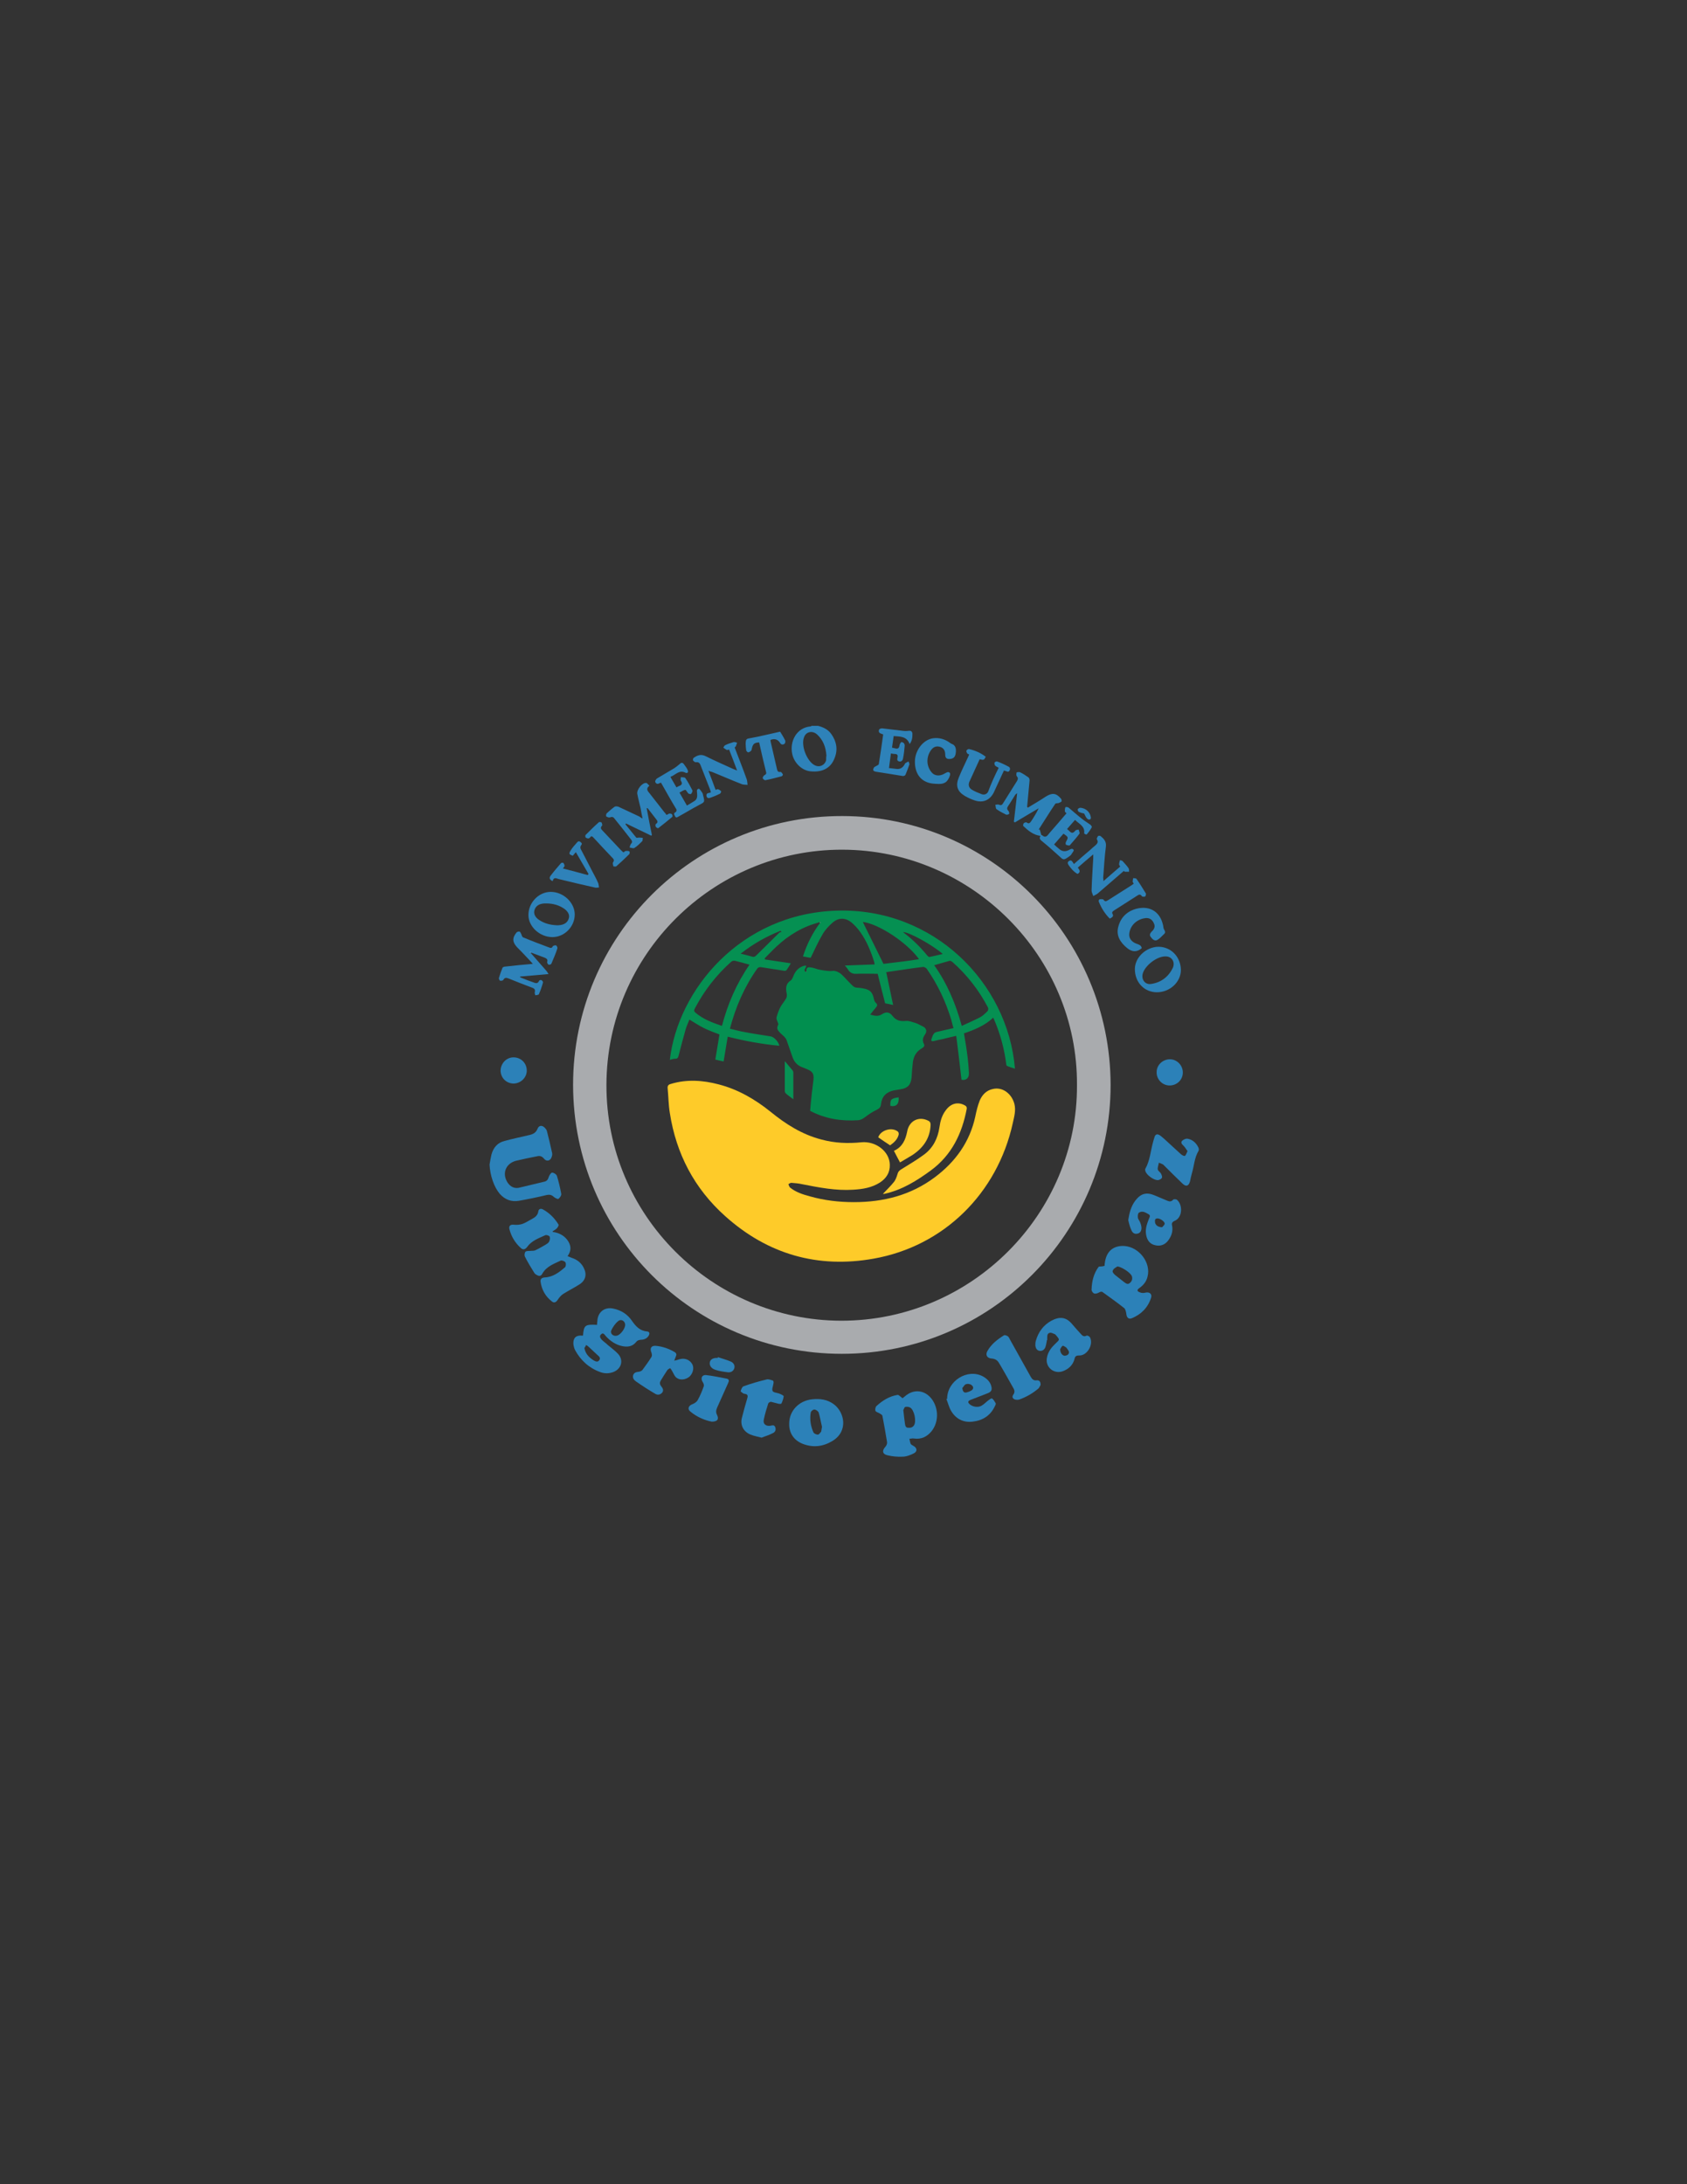 <?xml version="1.0" encoding="utf-8"?>
<!-- Generator: Adobe Illustrator 19.2.0, SVG Export Plug-In . SVG Version: 6.00 Build 0)  -->
<svg version="1.1" id="Layer_1" xmlns="http://www.w3.org/2000/svg" xmlns:xlink="http://www.w3.org/1999/xlink" x="0px" y="0px"
	 viewBox="0 0 612 792" style="enable-background:new 0 0 612 792;" xml:space="preserve">
<rect x="0" y="0" width="612" height="792" fill="#333333" stroke="none"/>
<style type="text/css">
	.st0{fill:#2E82B9;}
	.st1{fill:#A9ABAE;}
	.st2{fill:#2C81B8;}
	.st3{fill:#2D81B8;}
	.st4{fill:#2D82B8;}
	.st5{fill:#2F82B9;}
	.st6{fill:#F6F9FB;}
	.st7{fill:#FEFEFE;}
	.st8{fill:#FECB29;}
	.st9{fill:#018F4F;}
	.st10{fill:#059052;}
	.st11{fill:#FECC2B;}
	.st12{fill:#079254;}
	.st13{fill:#FECC2D;}
	.st14{fill:#FDFEFD;}
</style>
<g>
	<path class="st0" d="M296.8,263.2c1.9,0.5,3.6,1.3,4.8,3c1.9,2.7,2.4,5.6,1.2,8.6c-1.3,3.6-4.3,5.3-8.6,4.9c-3.2-0.2-6.1-3-6.8-6.3
		c-1-4.6,1.6-9.6,6.7-10c0.1,0,0.2-0.1,0.3-0.2C295.2,263.2,296,263.2,296.8,263.2z M299.8,274c-0.2-3.1-1.2-5.7-3.4-7.7
		c-1.7-1.5-4-1-4.7,1c-1.2,2.9,0.9,8.5,3.7,10.1c1.8,1,3.7,0.2,4.3-1.7C299.7,275,299.7,274.4,299.8,274z"/>
	<path class="st1" d="M402.9,393.4c0,53.6-43.4,97.5-97.5,97.5c-53.8,0-97.4-43.4-97.5-97.5c0-54.1,43.8-97.6,97.7-97.5
		C359.4,296,402.8,339.7,402.9,393.4z M390.7,393.5c0.3-46.8-38.2-85.3-85.1-85.4c-46.9-0.1-85.5,38-85.6,85.3
		c-0.1,47.3,38.4,85.4,85.2,85.5C352.5,478.9,390.9,440.2,390.7,393.5z"/>
	<path class="st2" d="M200.5,446.7c2.2,0.3,4,1.2,5.3,2.9c1.4,1.9,1.6,3.8,0.1,5.9c0.6,0.2,1,0.4,1.5,0.6c1.9,0.6,3.5,1.8,4.4,3.7
		c1.2,2.4,0.6,4.6-1.7,6c-1.9,1.2-3.9,2.2-5.8,3.4c-0.8,0.5-1.4,1.3-1.9,2c-0.6,1-1.4,1.4-2.2,0.7c-2.3-1.8-3.7-4.2-4.1-7.2
		c-0.1-1,0.5-1.4,1.5-1.5c3-0.1,5.3-1.9,7.4-3.7c0.3-0.3,0.4-1.4,0.1-1.8c-0.3-0.4-1.3-0.8-1.7-0.6c-2.5,1.2-5.2,2.1-6.7,4.8
		c-0.4,0.8-1.1,0.9-1.8,0.5c-0.4-0.2-0.9-0.5-1.1-0.9c-1.2-1.9-2.4-3.9-3.4-5.9c-0.2-0.4-0.1-1.3,0.2-1.7c0.3-0.3,1-0.3,1.6-0.3
		c0.6-0.1,1.4,0,1.9-0.2c1.3-0.6,2.5-1.3,3.7-2c0.5-0.3,1.2-0.7,1.4-1.2c0.3-0.5,0.4-1.4,0.2-1.8c-0.2-0.4-1.2-0.7-1.6-0.5
		c-2.4,1.1-5,2-6.6,4.3c-0.7,0.9-1.5,1.1-2.3,0.3c-2-1.8-3.4-4.1-4.1-6.8c-0.3-1.2,0.4-1.8,1.7-1.6c1,0.1,2.1,0,3-0.3
		c1.2-0.4,2.3-1.2,3.5-1.8c1.1-0.6,2.1-1.3,2.3-2.8c0.1-0.8,0.9-1.1,1.6-0.7c2.4,1.3,4.3,3.2,5.7,5.5c0.2,0.2-0.2,1-0.6,1.4
		c-0.4,0.4-0.9,0.7-1.4,1C200.5,446.3,200.5,446.5,200.5,446.7z"/>
	<path class="st2" d="M177.6,422.3c0.2-1.2,0.4-2.5,0.7-3.7c0.7-2.5,2.2-4.3,4.8-4.9c2.9-0.8,5.9-1.4,8.8-2.1
		c1.4-0.3,2.5-0.8,3.1-2.3c0.5-1.3,1.7-1.4,2.7-0.3c0.3,0.3,0.6,0.7,0.7,1.1c0.7,2.7,1.3,5.3,1.9,8c0.1,0.5,0,1-0.2,1.5
		c-0.4,1.3-1.8,1.7-2.7,0.6c-0.8-1-1.6-1.2-2.7-0.9c-2.5,0.5-5,1-7.5,1.6c-3.8,1-5.2,4.7-3,8c1,1.4,2.3,2.1,4,1.8
		c3.1-0.7,6.1-1.5,9.2-2.2c1-0.2,1.4-0.8,1.7-1.8c0.2-0.6,0.8-1.5,1.2-1.5c0.6,0,1.5,0.6,1.7,1.1c0.7,2.2,1.2,4.4,1.6,6.6
		c0.1,0.6-0.5,1.4-1,1.8c-0.3,0.2-1.2-0.3-1.7-0.7c-0.7-0.7-1.5-0.9-2.5-0.7c-3.3,0.8-6.7,1.5-10.1,2.1c-2.8,0.5-5.1-0.4-7-2.5
		C179.2,430.4,177.8,426.3,177.6,422.3z"/>
	<path class="st2" d="M400.7,459c0-0.4,0.1-1,0.2-1.7c0.7-3.8,3.2-5.7,7-5.5c5.4,0.4,9.7,6.1,8.4,11.1c-0.4,1.8-1.5,3.1-2.9,4.1
		c-1,0.7-1,1.2,0.1,1.6c0.6,0.3,1.5,0.3,2.1,0.1c1.4-0.3,2.4,0.5,2,1.8c-1.1,3.6-3.6,6.1-7,7.5c-1.2,0.5-1.9-0.3-2-1.6
		c-0.1-0.7-0.3-1.7-0.8-2.1c-2.5-2-5.1-3.8-7.7-5.7c-0.5-0.4-0.9-0.2-1.5,0.1c-0.5,0.3-1.3,0.5-1.7,0.3c-0.5-0.2-1-1-0.9-1.5
		c0.1-3,0.8-5.8,2.6-8.2C398.9,459.2,399.8,459.3,400.7,459z M405.4,459.2c-0.6,0.4-1.3,0.7-1.6,1.3c-0.5,0.7,0.2,1.3,0.7,1.8
		c1.1,0.9,2.2,1.7,3.3,2.6c0.7,0.5,1.3,1,2.1,0.3c0.8-0.7,1-1.5,0.7-2.5C410,461.4,407.1,459.5,405.4,459.2z"/>
	<path class="st2" d="M327.4,507c0.1-0.1,0.5-0.4,0.9-0.7c3.2-2.8,7.3-2.3,9.8,1.1c2.5,3.5,2.4,8.3-0.1,11.5
		c-1.7,2.1-3.8,3.1-6.5,2.7c-0.5-0.1-1,0.1-1.6,0.1c0.2,0.6,0.2,1.3,0.5,1.9c0.2,0.3,0.7,0.5,1,0.7c1.3,0.7,1.5,2,0.1,2.7
		c-1.2,0.6-2.7,1.2-4.1,1.2c-1.8,0.1-3.7-0.1-5.4-0.5c-1.9-0.4-2.1-1.7-0.8-3.1c0.4-0.4,0.7-1.2,0.6-1.7c-0.5-3.2-1.1-6.4-1.7-9.6
		c-0.1-0.3-0.7-0.6-1-0.8c-0.5-0.3-1.3-0.5-1.5-0.9c-0.2-0.5,0-1.5,0.4-1.8c2.2-2,4.6-3.5,7.6-4C326,505.7,326.6,506.4,327.4,507z
		 M327.7,511.3c0.2,1.9,0.4,3.5,0.6,5c0.1,0.7,0.3,1.4,1.1,1.4c0.9,0.1,1.7-0.1,2.2-0.9c0.9-1.5,0.1-5.5-1.4-6.4
		c-0.5-0.3-1.3-0.4-1.9-0.2C328.1,510.3,327.9,511,327.7,511.3z"/>
	<path class="st2" d="M211.5,484.3c0.3-3.9,0.8-4.1,5.1-3.9c0-0.4,0-0.8,0.1-1.3c0.1-3.3,2.6-5.3,5.8-4.6c2.9,0.6,5.2,2.1,6.8,4.5
		c1.4,2,2.9,3.6,5.5,3.8c0.9,0.1,0.9,0.8,0.6,1.4c-0.6,1.1-1.7,1.6-2.9,1.6c-0.8,0.1-1.3,0.2-1.8,0.9c-1.3,1.6-3.1,1.8-5,1.4
		c-2.4-0.5-4.4-1.9-6-3.7c-0.4-0.5-0.9-1.3-1.6-0.6c-0.8,0.7-0.3,1.4,0.2,2c0.7,0.7,1.5,1.2,2.2,1.9c1.3,1.1,2.7,2.1,3.8,3.3
		c2,2.3,1.1,5.4-1.8,6.5c-1.6,0.6-3.2,0.6-4.8,0c-4.1-1.5-7.1-4.3-9.1-8c-0.3-0.6-0.5-1.4-0.6-2.2c-0.1-2.2,1-3.2,3.2-3
		C211.2,484.3,211.4,484.3,211.5,484.3z M226.8,480.4c0-1.4-1.5-2.3-2.6-1.3c-1,0.8-1.8,2-2.4,3.2c-0.6,1.3,0.7,2.4,2.1,2
		C225.2,483.9,226.8,481.7,226.8,480.4z M212,488.8c0.4,2.2,1.8,3.5,3.4,4.5c0.7,0.4,1.5,0.7,2-0.1c0.6-0.8-0.1-1.4-0.7-1.9
		c-1-0.9-2-1.9-3.1-2.9c-0.3-0.3-0.6-0.5-1-0.7C212.5,488.1,212.2,488.5,212,488.8z"/>
	<path class="st2" d="M286.3,516.2c0-4.6,3.5-8.3,8.3-8.8c2.8-0.3,5.5,0,7.9,1.8c3.8,2.8,5.4,9.7-0.5,13.3c-3.5,2.1-7.1,2.5-10.9,1
		C287.9,522.2,286.2,519.5,286.3,516.2z M298.2,517.4c-0.4-1.7-0.7-3.5-1.2-5.2c-0.2-0.5-1-1.1-1.6-1.1c-0.5,0-1.3,0.7-1.3,1.2
		c-0.4,2.4,0,4.9,1,7.1c0.2,0.4,1,0.8,1.6,0.8c0.4,0,0.9-0.7,1.2-1.1"/>
	<path class="st3" d="M409.3,442.4c0.4-2.6,1-5,2.6-7.1c2-2.6,4.1-3.1,7.1-1.8c1.5,0.6,3,1.3,4.5,1.9c0.7,0.3,1.4,0.4,2.1-0.4
		c0.2-0.2,1-0.2,1.3,0c2.2,1.7,2.2,6.5-0.8,7.7c-0.9,0.4-1.1,0.9-0.9,1.7c0.4,2-0.2,3.8-1.4,5.4c-1.2,1.6-2.9,2.2-4.8,1.7
		c-1.9-0.4-2.9-1.9-3.2-3.7c-0.4-2,0.2-3.8,0.9-5.6c0.2-0.6,0.9-1.4,0-1.9c-1.1-0.6-2.2-1.4-3.5-0.6c-0.4,0.2-0.5,1.2-0.4,1.8
		c0,0.5,0.5,1,0.7,1.5c0.3,0.7,0.6,1.5,0.6,2.3c0,0.9-0.4,1.8-1.4,2c-1,0.3-1.8-0.2-2.2-1.1C409.9,445,409.6,443.7,409.3,442.4z
		 M421.6,445c0.2-0.3,0.8-0.7,0.9-1.2c0.2-0.7-1.5-2-2.6-2c-0.8,0-1,0.6-0.9,1.2C419,444.1,420,445,421.6,445z"/>
	<path class="st2" d="M379.8,486c-0.2,0.9-0.3,1.8-0.6,2.6c-0.4,0.9-1.2,1.4-2.2,1.2c-0.9-0.2-1.3-1-1.4-1.9c0-0.6,0-1.2,0.2-1.8
		c0.9-3.1,2.7-5.6,5.6-7.2c3-1.6,5.4-1.4,7.6,1.3c1,1.2,2.1,2.4,3.2,3.6c0.5,0.6,1.1,1,2,0.5c0.2-0.1,1,0.2,1.2,0.6
		c1.4,2.6-1,6.7-3.9,6.6c-1.1,0-1.5,0.3-1.7,1.3c-0.6,2.2-2.1,3.6-4.2,4.4c-3.3,1.2-6.5-1.5-5.8-4.9c0.4-2.3,1.8-3.9,3.4-5.4
		c1.2-1.1,1.2-1.2,0.1-2.5c-0.2-0.2-0.4-0.5-0.6-0.6c-0.6-0.2-1.3-0.7-1.9-0.5c-0.9,0.2-0.9,1.1-0.9,1.9c0,0.2,0,0.5,0,0.7
		C379.7,485.9,379.7,486,379.8,486z M384.6,489.2c0,1.3,0.7,2.3,1.6,2.4c0.4,0,1.1-0.2,1.3-0.5c0.7-0.8,0-1.5-0.4-2.1
		c-0.1-0.1-0.2-0.3-0.3-0.4c-0.4-0.2-1-0.7-1.3-0.6C385,488.3,384.8,489,384.6,489.2z"/>
	<path class="st3" d="M430.8,417.4c-0.5-0.7-0.9-1.4-1.4-1.9c-0.5-0.5-1.2-1.1-0.6-1.8c0.5-0.5,1.4-0.9,2-0.8
		c1.8,0.3,3.1,1.5,3.9,3.1c0.2,0.4,0.3,1,0.1,1.3c-1.5,2.5-1.6,5.4-2.4,8.1c-0.3,1-0.5,2-0.7,3c-0.5,1.7-1.4,2-2.7,0.8
		c-2.2-2.1-4.4-4.3-6.6-6.5c-0.1-0.1-0.3-0.3-0.4-0.4c-0.5-0.3-1.1-0.5-1.6-0.7c-0.1,0.8-0.5,1.7-0.4,2.4c0.1,0.6,0.9,1,1.2,1.6
		c0.2,0.4,0.5,1.1,0.3,1.5c-0.2,0.4-0.8,0.7-1.3,0.8c-1.5,0.2-4.3-1.8-4.7-3.3c-0.1-0.3-0.1-0.6,0-0.8c1.7-3,1.9-6.5,2.8-9.7
		c0.2-0.6,0.3-1.2,0.5-1.7c0.3-1.1,1-1.4,2-0.7c0.6,0.4,1.1,0.9,1.7,1.4c2,1.8,4,3.7,6,5.5c0.4,0.3,1.1,0.7,1.4,0.5
		C430.3,418.7,430.5,418,430.8,417.4z"/>
	<path class="st3" d="M343.6,507.2c0-6.5,7.4-11.1,13-8.1c1.4,0.8,2.6,1.9,3,3.5c0.4,1.4,0,2.1-1.3,2.6c-2.1,0.8-4.2,1.6-6.2,2.4
		c-1,0.4-1.1,0.9-0.3,1.6c1,0.9,3,1.3,4.3,0.5c0.9-0.5,1.6-1.3,2.4-1.9c0.4-0.3,1.2-0.9,1.4-0.7c0.6,0.4,0.9,1.1,1.3,1.7
		c0.1,0.2,0,0.6-0.2,0.9c-1.6,3.6-4.5,5.4-8.2,5.8c-3.3,0.4-6-1-7.7-3.8c-0.8-1.3-1.2-3-1.8-4.5
		C343.4,507.3,343.5,507.3,343.6,507.2z M349.1,503.3c0.2,1.5,0.7,1.9,1.9,1.5c0.3-0.1,0.7-0.2,1-0.4c1.2-0.5,1.4-1.5,0.4-2.2
		c-0.5-0.4-1.4-0.5-1.9-0.3C349.9,502,349.6,502.8,349.1,503.3z"/>
	<path class="st2" d="M276.3,521.3c-1.5-0.4-2.8-0.6-4-1.1c-2.7-1.1-3.9-3.6-3.1-6.3c0.6-2.3,1.2-4.6,1.9-6.9c0.3-1,0.1-1.4-0.9-1.6
		c-0.2,0-0.3,0-0.5-0.1c-0.4-0.3-1.1-0.7-1-0.9c0.2-0.6,0.5-1.5,1-1.7c2.7-1,5.5-1.8,8.4-2.5c0.7-0.2,1.6,0.2,2.3,0.4
		c0.2,0.1,0.3,0.7,0.2,1c-0.1,1-0.7,2.1-0.3,2.8c0.3,0.6,1.7,0.6,2.6,1c0.5,0.2,1.5,0.7,1.4,0.9c-0.1,0.9-0.4,1.7-0.8,2.6
		c-0.1,0.2-0.7,0.2-1.1,0.1c-0.9-0.2-1.8-0.5-2.7-0.7c-0.3,0-0.9,0.3-1,0.6c-0.6,1.9-1.2,3.8-1.6,5.8c-0.4,1.6,0.7,2.5,2.3,2.3
		c0.6-0.1,1.4-0.5,1.8,0.4c0.4,0.9,0.1,1.8-0.7,2.2C279,520.4,277.5,520.8,276.3,521.3z"/>
	<path class="st2" d="M244.6,493.4c0.8-0.2,1.3-0.3,1.8-0.5c1.9-0.6,3.8,0.1,4.7,1.7c0.8,1.4,0.3,3.4-1,4.6
		c-1.5,1.2-3.6,1.4-4.9,0.2c-0.6-0.6-0.9-1.5-1.4-2.3c-0.2-0.4-0.4-0.7-0.7-1c-0.3,0.2-0.8,0.4-1,0.7c-0.8,1.2-1.6,2.5-2.4,3.8
		c-0.4,0.7-0.4,1.3,0.1,2c0.6,0.7,1.1,1.5,0.4,2.4c-0.7,0.8-1.7,0.9-2.5,0.4c-2.4-1.4-4.7-2.9-7-4.5c-0.7-0.5-1.3-1.2-1-2.3
		c0.4-1,1.2-1.1,2.1-1.2c0.5-0.1,1-0.3,1.3-0.7c1.1-1.5,2.2-3,3.2-4.6c0.3-0.4,0.2-1.2,0-1.7c-0.6-1.4-0.1-2.5,1.5-2.4
		c2.5,0.2,4.8,1,7,2.3c0.6,0.4,0.7,0.9,0.4,1.5C245.1,492.1,244.9,492.5,244.6,493.4z"/>
	<path class="st4" d="M377.5,303.1c-2.6-0.3-4.5-1.9-6.3-3.6c-0.1-0.1,0-0.8,0.2-1c0.2-0.2,0.8-0.4,1-0.3c0.7,0.6,1.2,0.3,1.6-0.3
		c1-1.5,2-3.1,2.8-4.8c-2.9,1.7-5.8,3.4-8.6,5.1c-0.1-0.1-0.2-0.1-0.4-0.2c0.4-3.4,0.8-6.7,1.2-10.4c-0.3,0.3-0.6,0.4-0.7,0.6
		c-0.9,1.4-1.7,2.8-2.6,4.1c-0.4,0.6-0.5,1.1,0.1,1.7c0.2,0.2,0.4,0.8,0.3,1.1c-0.1,0.2-0.8,0.4-1.1,0.3c-1.2-0.6-2.4-1.2-3.5-2
		c-0.3-0.2-0.3-1-0.4-1.6c0.5,0,1-0.2,1.3,0c0.7,0.3,1.1,0.1,1.4-0.4c1.7-2.8,3.5-5.5,5.2-8.3c0.3-0.6,0.4-1-0.1-1.6
		c-0.3-0.3-0.2-1-0.1-1.4c0-0.1,0.9-0.2,1.2-0.1c1.1,0.5,2.1,1.2,3.1,1.9c0.3,0.2,0.4,0.7,0.4,1.1c-0.3,3.2-0.6,6.4-0.9,9.7
		c0,0.1,0,0.2,0,0.3c0.1,0,0.1-0.1,0.2-0.1c2.2-1.3,4.4-2.6,6.5-4c2.4-1.5,3.8-1.4,5.6,0.7c0.2,0.2,0.3,0.8,0.2,1
		c-0.2,0.3-0.7,0.4-1.1,0.6c-0.4,0.1-1,0-1.2,0.3c-2.1,3.1-4,6.2-6,9.3c0.1,0,0.3,0,0.4,0c0.2,0.7,0.4,1.4,0.6,2.1l0,0
		C377.6,302.9,377.6,303,377.5,303.1L377.5,303.1z"/>
	<path class="st0" d="M192.4,345.4c1.9,2.2,3.8,4.3,5.7,6.5c0.3,0.3,0.5,0.7,0.9,1.3c-3.6,0.3-7,0.6-10.3,0.9c0,0.1,0,0.2-0.1,0.2
		c0.3,0.2,0.6,0.3,0.9,0.4c1.2,0.5,2.5,1,3.7,1.4c0.9,0.3,1.8,0.9,2.4-0.5c0.1-0.2,0.6-0.3,0.8-0.2c0.3,0.1,0.6,0.6,0.6,0.8
		c-0.4,1.5-0.9,2.9-1.5,4.3c-0.1,0.3-0.9,0.3-1.3,0.4c-0.1-0.4-0.3-0.8-0.2-1.1c0.2-0.8,0-1.3-0.8-1.6c-2.9-1.1-5.8-2.2-8.7-3.4
		c-0.8-0.3-1.4-0.4-1.9,0.5c-0.1,0.3-0.9,0.4-1.2,0.3c-0.2-0.1-0.5-0.7-0.4-1c0.4-1.3,0.8-2.5,1.3-3.7c0.1-0.2,0.6-0.4,0.9-0.4
		c3.3-0.4,6.6-0.7,10.1-1c-0.9-1-1.7-1.9-2.5-2.7c-1-1.1-2-2.1-3.1-3.2c-1.8-1.9-2-3.4-0.3-5.5c0.2-0.2,0.8-0.4,1.1-0.3
		c0.3,0.1,0.4,0.6,0.6,0.9c0.2,0.4,0.3,1.1,0.7,1.2c3.1,1.3,6.3,2.5,9.5,3.7c0.5,0.2,0.9,0.2,1.2-0.4c0.1-0.3,0.9-0.5,1.2-0.4
		c0.3,0.1,0.6,0.8,0.5,1.1c-0.6,1.9-1.4,3.7-2.2,5.6c-0.1,0.2-0.8,0.4-1,0.3c-0.3-0.2-0.6-0.8-0.5-1c0.3-0.9-0.2-1.2-0.8-1.5
		c-1.6-0.6-3.2-1.2-4.8-1.8c-0.1,0-0.2,0-0.3,0C192.3,345.2,192.4,345.3,192.4,345.4z"/>
	<path class="st0" d="M233.1,296.8c-0.3-1.4-0.5-2.5-0.7-3.7c-0.4-1.8-0.9-3.5-1.2-5.2c-0.3-1.5,1.7-4.1,3.2-4c0.4,0,0.7,0.6,1.2,1
		c-1.3,1-0.8,1.8,0,2.7c1.8,2.3,3.6,4.6,5.4,6.9c0.3,0.3,0.6,0.7,0.8,1c0.5-0.2,0.8-0.5,1.1-0.5c0.3,0,0.8,0.1,0.9,0.3
		c0.2,0.2,0.2,0.8,0.1,0.9c-1.7,1.4-3.4,2.8-5.1,4.1c-0.1,0.1-0.7-0.2-0.9-0.5c-0.2-0.3-0.1-0.9,0-1c1-0.6,0.6-1.2,0.1-1.8
		c-1-1.3-2.1-2.7-3.1-4c-0.1,0-0.2,0.1-0.3,0.1c0.6,3.2,1.2,6.4,1.9,9.7c-0.1,0.1-0.2,0.2-0.3,0.2c-3-1.5-6.1-2.9-9.1-4.4
		c-0.1,0.1-0.2,0.2-0.2,0.3c1.3,1.6,2.6,3.2,3.9,4.8c0.1,0.2,0.7,0,1.1,0c0.4,0,0.8,0.1,1.3,0.1c-0.1,0.4,0,1-0.2,1.2
		c-0.9,0.9-1.8,1.8-2.9,2.5c-0.4,0.2-1.1-0.1-1.7-0.2c0.1-0.4,0.2-0.9,0.5-1.3c0.5-0.5,0.5-0.9,0.1-1.5c-2-2.6-4.1-5.2-6.1-7.7
		c-0.4-0.6-0.9-0.7-1.7-0.4c-0.3,0.1-0.9-0.1-1.3-0.4c-0.1-0.1,0-0.9,0.2-1.1c0.9-0.8,1.9-1.7,2.9-2.4c0.3-0.2,0.9-0.1,1.3,0
		c2.6,1.2,5.1,2.4,7.7,3.6C232.2,296.3,232.5,296.5,233.1,296.8z M234.6,292.7L234.6,292.7L234.6,292.7L234.6,292.7z"/>
	<path class="st2" d="M377.5,502.2c-0.2,0.3-0.4,0.8-0.7,1.2c-2.1,1.8-4.5,3.2-7.1,4.1c-0.4,0.1-1,0.1-1.4,0
		c-0.9-0.3-1.3-0.9-0.7-1.8c0.6-0.8,0.5-1.6,0-2.4c-1.7-3-3.4-6.1-5.2-9.1c-0.6-1-1.4-1.5-2.7-1.6c-1.6-0.1-2.3-1.3-1.5-2.7
		c1.4-2.5,3.6-4.2,6-5.7c0.3-0.2,1.1,0.1,1.5,0.4c0.4,0.4,0.6,1,0.9,1.5c2.4,4.4,4.9,8.7,7.3,13.1c0.5,0.9,1.1,1.5,2.3,1.3
		C377.2,500.5,377.5,501.1,377.5,502.2z"/>
	<path class="st0" d="M400.3,319.5c2.1-1.8,4.1-3.6,6.1-5.3c-0.2-0.3-0.5-0.6-0.4-0.9c0-0.5,0.2-0.9,0.3-1.4c0.3,0.1,0.8,0.1,1,0.4
		c0.7,0.8,1.5,1.6,2.1,2.5c0.2,0.3,0.2,0.9,0.2,1.3c-0.5,0-1,0-1.5,0c-0.1,0-0.3-0.2-0.4-0.3c-3.2,2.8-6.4,5.5-9.5,8.2
		c-0.5,0.4-1.1,0.6-1.6,0.9c-0.2-0.7-0.6-1.3-0.6-2c0.1-3.9,0.4-7.8,0.6-11.7c0-0.4,0-0.7,0-1.4c-2,1.7-3.8,3.2-5.6,4.8
		c0.6,0.8,1.2,1.6-0.1,2.3c-1.4-0.8-2.4-2-3.3-3.3c-0.3-0.5-0.4-1,0.2-1.4c0.7-0.4,1-0.1,1.4,0.5c0.1,0.2,0.2,0.3,0.4,0.6
		c2-1.8,4-3.5,6-5.2c0.5-0.5,1.1-1,1.6-1.4c0.8-0.7,1.4-1.3,0.7-2.4c-0.1-0.2,0.2-0.8,0.4-1.1c0.2-0.2,0.8-0.2,1,0
		c1.1,0.9,2.1,1.9,1.9,3.7c-0.5,3.8-0.7,7.6-1,11.5C400.3,318.6,400.3,319,400.3,319.5z"/>
	<path class="st0" d="M257,279.5c0.9,2.4,1.8,4.6,2.6,6.9c0.4-0.1,0.7-0.3,0.9-0.2c0.4,0.1,0.8,0.4,1.1,0.7c0.1,0.1-0.2,0.8-0.4,0.9
		c-1.2,0.6-2.4,1.1-3.6,1.5c-0.6,0.2-1.1,0.1-1.3-0.6c-0.1-0.8,0.2-1.1,1-1.2c0.1,0,0.3-0.1,0.6-0.2c-0.1-0.4-0.2-0.7-0.3-1
		c-1.1-2.9-2.3-5.8-3.4-8.7c-0.3-0.8-0.7-1.4-1.8-1.2c-0.3,0-0.8-0.4-1-0.7c-0.1-0.3,0.1-0.9,0.4-1c1.3-0.9,2.6-1.3,4.2-0.5
		c3.2,1.6,6.6,3.1,9.9,4.6c0.4,0.2,0.8,0.3,1.5,0.6c-1-2.7-1.9-5.1-2.9-7.6c-0.3,0.1-0.7,0.2-0.9,0.1c-0.4-0.2-0.8-0.5-1.2-0.8
		c0.2-0.3,0.4-0.8,0.7-0.9c1-0.5,2-0.8,3-1.1c0.4-0.1,0.8,0.1,1.3,0.2c-0.2,0.5-0.3,1-0.5,1.4c-0.1,0.1-0.2,0.2-0.4,0.3
		c1.5,3.9,3,7.7,4.4,11.6c0.2,0.6,0.2,1.3,0.3,2c-0.7-0.1-1.5,0-2.2-0.3c-3.6-1.4-7.2-3-10.7-4.4C257.8,279.8,257.5,279.7,257,279.5
		z"/>
	<path class="st2" d="M258.2,515.5c-2.6-0.5-5.4-1.7-7.8-3.7c-1.1-0.9-0.6-2.1,0.7-2.6c0.8-0.3,1.6-0.8,2-1.5c0.9-1.6,1.6-3.3,2.2-5
		c0.2-0.4-0.1-1.2-0.4-1.6c-0.8-1.3-0.3-2.6,1.2-2.5c2.5,0.3,5,0.8,7.5,1.3c1,0.2,0.9,0.9,0.5,1.7c-1.3,2.9-2.6,5.8-3.9,8.7
		c-0.4,0.9-0.6,1.8-0.1,2.7C260.9,514.6,260.3,515.5,258.2,515.5z"/>
	<path class="st0" d="M200.4,339.8c-4.6,0-8.7-3.8-8.7-8c0-4.5,3.7-8.4,8.1-8.4c4.6,0,8.7,3.9,8.7,8.2
		C208.5,336,204.8,339.8,200.4,339.8z M201.9,335.5c0.2,0,0.5,0,0.7,0c2.1-0.1,3.4-1,3.8-2.7c0.3-1.2-0.5-2.6-2.2-3.6
		c-2.1-1.3-4.4-1.7-6.8-1.6c-1.9,0.1-3.1,1-3.5,2.4c-0.4,1.3,0.2,2.6,1.7,3.6C197.6,334.9,199.7,335.4,201.9,335.5z"/>
	<path class="st4" d="M419.7,359.8c-4.6,0-8-3.6-8-8.4c0-4.2,4-8,8.5-8.1c4.6,0,8.1,3.6,8.2,8.4
		C428.4,356.1,424.4,359.8,419.7,359.8z M422.7,346.8c-3,0-7.2,3.2-8.1,6.1c-0.7,2.2,0.8,4.2,2.9,3.9c3.7-0.5,6.4-2.6,8-5.9
		C426.4,348.7,425,346.7,422.7,346.8z"/>
	<path class="st0" d="M362.3,278.4c-0.5-0.3-1-0.5-1.3-0.8c-0.2-0.3-0.3-0.8-0.2-1.1c0.1-0.2,0.7-0.5,0.9-0.4c1.4,0.5,2.7,1.1,4,1.8
		c0.5,0.2,0.9,0.6,0.6,1.4c-0.4,0.8-0.9,0.5-1.4,0.3c-0.2-0.1-0.4-0.1-0.7-0.2c-0.6,1.4-1.3,2.7-1.9,4.1c-0.6,1.3-1.2,2.6-1.8,3.9
		c-1.4,2.7-3.8,3.8-6.7,2.9c-1.3-0.4-2.6-1-3.8-1.7c-2.7-1.6-3.4-3.7-2.2-6.6c1-2.5,2.2-4.9,3.3-7.3c0.2-0.4,0.3-0.7,0.5-1.1
		c-0.3-0.2-0.6-0.2-0.7-0.4c-0.2-0.3-0.4-0.7-0.3-1c0.1-0.3,0.6-0.6,0.9-0.6c2.2,0.5,4.3,1.4,6.1,2.8c-0.6,1.2-0.7,1.3-2.2,0.9
		c-1.2,2.7-2.5,5.4-3.7,8.1c-0.5,1.1-0.3,2.2,0.8,2.9c1.1,0.7,2.4,1.2,3.7,1.7c1,0.3,1.9-0.1,2.3-1
		C359.6,284,360.9,281.2,362.3,278.4z"/>
	<path class="st0" d="M330,269.8c-1.1-2.9-3.5-2.7-5.8-2.9c-0.2,1.4-0.4,2.7-0.6,4.2c0.5,0.1,0.9,0.2,1.3,0.3
		c0.9,0.2,1.3-0.2,1.4-1.1c0.1-0.5,0.5-1.2,0.7-1.2c0.8,0,1.2,0.6,1.2,1.3c-0.1,1.5-0.3,3.1-0.6,4.6c-0.1,0.7-0.6,1.3-1.4,1.1
		c-0.9-0.2-0.7-0.9-0.6-1.4c0.2-0.9-0.1-1.3-1-1.3c-0.4,0-0.9-0.1-1.4-0.2c-0.2,1.8-0.5,3.5-0.7,5.3c0.9,0.1,1.7,0.2,2.6,0.3
		c1.3,0.2,2.3-0.3,3-1.5c0.1-0.2,0.2-0.5,0.4-0.6c0.3-0.2,0.7-0.4,1.1-0.6c0.1,0.4,0.4,0.8,0.3,1.1c-0.4,1.2-0.9,2.5-1.4,3.7
		c-0.1,0.3-0.6,0.5-0.9,0.5c-3.2-0.5-6.3-1-9.4-1.5c-1.4-0.2-1.7-0.5-1.2-1.5c0.1-0.3,0.5-0.4,0.8-0.6c0.3-0.2,0.9-0.4,1-0.7
		c0.6-3.6,1.1-7.2,1.6-10.8c-0.4-0.1-0.6-0.2-0.8-0.3c-0.8-0.2-0.9-0.9-0.7-1.4c0.1-0.3,0.7-0.5,1.1-0.5c2.5,0.3,5,0.6,7.5,0.9
		c0.7,0.1,1.4,0.1,2.1,0c0.8-0.1,1.2,0.1,1.4,0.9C331,267.3,331,268.4,330,269.8z"/>
	<path class="st0" d="M239.8,283.8c-0.4,0.1-0.5,0.2-0.6,0.2c-0.7,0.5-1.3,0.1-1.5-0.5c-0.1-0.3,0.3-1,0.6-1.2
		c2.1-1.3,4.3-2.5,6.4-3.8c0.6-0.4,1.2-0.9,1.8-1.4c0.6-0.6,1.1-0.7,1.6,0c0.5,0.7,1.1,1.4,1.4,2.2c0.3,0.7-0.1,1.2-0.8,0.9
		c-2.3-1.2-3.6,0.8-5.5,1.5c0.8,1.4,1.5,2.6,2.2,3.8c0.4-0.2,0.7-0.4,1-0.5c1.1-0.4,1.2-1,0.6-1.9c-0.2-0.3,0-0.9,0-1.3
		c0.5,0.1,1.4,0,1.6,0.3c1,1.4,1.8,3,2.6,4.5c0.1,0.3-0.2,0.9-0.5,1.3c-0.1,0.1-0.8,0-1-0.2c-0.4-0.4-0.8-1.3-1.1-1.3
		c-0.7,0.1-1.3,0.6-2.1,1c0.9,1.6,1.7,3,2.7,4.7c1-0.6,1.9-1.1,2.8-1.7c0.9-0.6,1-1.6,0.9-2.6c0-0.7-0.4-1.6,0.6-1.8
		c0.3,0,0.9,0.9,1.3,1.5c0.2,0.3,0.2,0.7,0.3,1c0.6,2.4,0.6,2.3-1.5,3.4c-2.5,1.3-4.9,2.8-7.3,4.1c-0.4,0.2-1,0.8-1.4,0
		c-0.3-0.6-0.7-1.1,0.3-1.6c0.2-0.1,0.3-0.7,0.2-0.9C243.4,290.2,241.6,287,239.8,283.8z"/>
	<path class="st0" d="M377.7,302.8c0.1,0,0.3,0,0.4,0.1c1.2,1.1,1.9,0.1,2.5-0.7c2.1-2.4,4.2-4.8,6.3-7.3c-0.3-0.3-0.6-0.5-0.6-0.7
		c0-0.5,0-1,0.2-1.5c0-0.1,0.8-0.1,1.1,0.1c1.6,1.3,3.2,2.8,4.9,4.1c1,0.8,2,1.4,3,2.1c0.3,0.2,0.6,0.7,0.6,0.9
		c-0.5,1-1.2,1.9-1.9,2.7c-0.1,0.1-0.9-0.3-0.9-0.4c0.4-2.6-1.8-3.4-3.3-4.9c-1,1.1-1.9,2.2-2.9,3.3c0.3,0.3,0.6,0.5,0.8,0.7
		c0.8,0.9,1.4,0.9,2.2-0.1c0.2-0.3,0.8-0.3,1.2-0.4c0.1,0.5,0.5,1.2,0.3,1.5c-1.1,1.5-2.3,2.8-3.5,4.2c-0.2,0.2-0.9,0-1.4-0.2
		c-0.1-0.1-0.2-0.7,0-1c0.9-1.7,1-1.7-0.9-3c-1.1,1.3-2.2,2.5-3.4,3.9c0.6,0.6,1.2,1.1,1.8,1.6c1,0.9,2.1,1.1,3.4,0.5
		c0.6-0.3,1.4-0.9,1.9-0.1c0.2,0.3-0.6,1.1-0.9,1.7c-0.2,0.3-0.6,0.5-0.8,0.7c-2,1.4-2,1.3-3.7-0.3c-2-1.8-4-3.6-6.1-5.3
		c-0.8-0.6-1.1-1.2-0.4-2.1l0,0C377.6,303,377.6,302.9,377.7,302.8L377.7,302.8z"/>
	<path class="st4" d="M331.9,276.2c0-4.1,3-8,6.6-8.5c2.2-0.3,4.3,0.3,6.2,1.7c0.2,0.2,0.5,0.3,0.7,0.4c1.1,0.4,1.6,1.5,1.3,3.4
		c-0.2,1.3-0.8,1.9-2.1,2c-1.2,0.1-1.7-0.4-1.7-1.6c0-1.2-0.4-2.2-1.6-2.7c-1.4-0.5-2.5-0.2-3.4,0.9c-1.8,2.3-2.1,5.7,0.1,8.3
		c1,1.2,2.7,1.4,4.3,0.6c0.8-0.4,1.7-1.2,2.3-0.4c0.3,0.4-0.2,1.7-0.7,2.4c-1.1,1.8-3,1.6-4.7,1.5C334.5,284,331.9,281,331.9,276.2z
		"/>
	<path class="st4" d="M414.2,343.8c-1.7,1.5-3.5,1.5-5.4-0.1c-2.4-2-4-4.5-3.1-7.7c0.9-3.4,3.2-5.6,6.6-6.5c5.2-1.3,9.1,1.5,9.8,7
		c0.1,0.7,1.1,1.4,0.2,2.2c-0.8,0.7-1.5,1.6-2.4,2.1c-1,0.6-1.8-0.2-2.4-1c-0.6-0.7-0.3-1.4,0.3-2c0.9-0.8,1.4-1.8,0.8-3
		c-0.6-1.4-1.6-2-3-1.9c-2.7,0.3-5.4,2.2-5.9,5.4c-0.3,1.8,0.7,3.2,2.6,3.9C413.1,342.5,414,342.7,414.2,343.8z"/>
	<path class="st5" d="M275.4,269.2c-1.7,0.1-2.2,0.5-2.6,2c-0.1,0.3-0.1,0.8-0.3,1c-0.3,0.3-0.7,0.6-1.1,0.6c-0.2,0-0.6-0.4-0.7-0.7
		c-0.1-0.8-0.2-1.7-0.2-2.5c0.1-1.8,0.3-1.7,2-2c3.4-0.6,6.8-1.5,10.5-2.3c0.5,0.8,1.2,1.9,1.8,3.1c0.2,0.3,0.1,1.1-0.2,1.3
		c-0.5,0.4-1.2,0.4-1.6-0.3c-0.8-1.3-2-1.7-3.5-1.1c0,0.4,0.1,0.8,0.2,1.2c0.7,3,1.4,6.1,2.1,9.1c0.2,0.7,0.2,1.5,1.4,1.3
		c0.2,0,0.6,0.5,0.8,0.9c0.1,0.2-0.3,0.7-0.5,0.7c-1.9,0.5-3.8,1-5.8,1.4c-0.3,0.1-0.9-0.4-1-0.7c-0.1-0.3,0.3-0.9,0.6-1.1
		c0.6-0.3,0.8-0.6,0.6-1.2C277,276.3,276.2,272.8,275.4,269.2z"/>
	<path class="st5" d="M200.5,319.5c-1-0.4-1.4-1.1-0.8-1.9c1.2-1.6,2.5-3.1,3.8-4.6c0.1-0.2,0.8-0.2,0.9-0.1
		c0.2,0.3,0.4,0.7,0.4,1.1c0,0.2-0.3,0.5-0.6,0.9c3.1,0.8,6.1,1.6,9,2.4c0.1-0.1,0.2-0.3,0.3-0.4c-1.5-2.6-3-5.2-4.6-7.9
		c-0.5,0.6-0.8,0.9-1.1,1.3c-1.4-0.5-1.5-0.7-0.8-1.9c0.7-1.1,1.5-2,2.4-3c0.5-0.6,1-0.3,1.4,0.1c0.5,0.5,0.2,0.7-0.1,1.2
		c-0.2,0.3-0.2,0.9,0,1.2c1.4,2.8,2.9,5.5,4.3,8.3c0.7,1.3,1.4,2.6,2,4c0.2,0.5,0.2,1.1,0.3,1.6c-0.5,0-1.1,0.2-1.6,0
		c-4.4-1-8.8-2-13.2-3.1C201.5,318.3,200.8,318.2,200.5,319.5z"/>
	<path class="st0" d="M402.6,333.1c-1.8-1.8-3.1-3.9-4-6.2c-0.1-0.2,0.1-0.8,0.3-0.8c0.5-0.1,1.2-0.1,1.4,0.1c0.6,0.9,1,0.6,1.7,0.2
		c2.8-1.8,5.7-3.6,8.5-5.4c0.3-0.2,0.5-0.4,0.8-0.6c-0.2-0.3-0.4-0.5-0.4-0.7c0-0.4,0.1-0.9,0.2-1.3c0.4,0.1,1,0,1.2,0.3
		c1.2,1.7,2.3,3.5,3.4,5.3c0.1,0.2-0.1,1-0.3,1.1c-0.4,0.1-1.1,0.1-1.2-0.2c-0.6-0.8-1.1-0.5-1.7-0.1c-2.8,1.8-5.5,3.5-8.3,5.3
		c-0.6,0.4-1,0.7-0.5,1.5C404,332.3,403.4,332.7,402.6,333.1z"/>
	<path class="st4" d="M214.5,303.2c-0.3,0.3-0.6,0.7-0.9,0.8c-0.4,0.1-0.8-0.1-1.1-0.3c-0.2-0.1-0.2-0.7-0.1-0.9
		c1.6-1.6,3.2-3.2,4.9-4.7c0.1-0.1,0.8,0,0.9,0.1c0.2,0.4,0.4,1,0.2,1.2c-0.7,0.7-0.4,1.2,0.2,1.8c2.2,2.3,4.4,4.7,6.6,7
		c0.3,0.3,0.6,0.6,1,0.9c0.3-0.2,0.5-0.5,0.7-0.5c0.5-0.1,1-0.1,1.4,0.1c0.2,0.1,0.2,0.9-0.1,1.1c-1.5,1.5-3,2.9-4.6,4.3
		c-0.2,0.2-1,0.1-1.1,0c-0.1-0.5-0.3-1.1-0.1-1.4c0.4-0.6,0.4-0.9,0-1.4c-2.5-2.6-4.9-5.2-7.4-7.9
		C214.8,303.4,214.7,303.3,214.5,303.2z"/>
	<path class="st2" d="M424.3,393.6c-2.6,0-4.8-2.2-4.7-4.9c0-2.5,2.2-4.6,4.8-4.6c2.6,0,4.7,2.2,4.7,4.8
		C429.1,391.5,427,393.6,424.3,393.6z"/>
	<path class="st2" d="M186.4,392.9c-2.7,0-4.7-2-4.8-4.6c0-2.7,2.1-4.9,4.7-4.9c2.7,0,4.8,2.1,4.8,4.8
		C191.1,390.7,189,392.8,186.4,392.9z"/>
	<path class="st4" d="M260.4,492.1c1.6,0.5,3.2,1,4.7,1.6c0.9,0.4,1.6,1.3,1.3,2.4c-0.3,1.1-1.3,1.6-2.3,1.5
		c-1.6-0.2-3.1-0.4-4.6-0.9c-1.5-0.5-2.2-1.6-2-2.7c0.2-1.1,1.2-1.7,2.9-1.6C260.4,492.3,260.4,492.2,260.4,492.1z"/>
	<path class="st5" d="M393.3,295c-0.5-0.1-1.3-0.3-1.9-0.6c-0.3-0.1-0.5-0.7-0.4-1c0.1-0.2,0.6-0.5,0.9-0.5c1.9,0.1,3.5,1.5,3.8,3.3
		c0.1,0.3,0,0.8-0.2,0.9c-0.2,0.1-0.8,0.1-0.9-0.1C394,296.6,393.7,295.8,393.3,295z"/>
	<path class="st6" d="M212.8,487.6"/>
	<path class="st7" d="M372.8,292.8c-0.1,0-0.1,0.1-0.2,0.1c0-0.1,0-0.2,0-0.3C372.6,292.7,372.7,292.8,372.8,292.8z"/>
	<path class="st7" d="M377.7,302.8c-0.1,0.1-0.2,0.2-0.3,0.3C377.6,303,377.6,302.9,377.7,302.8z"/>
	<path class="st7" d="M192.4,345.4c0-0.1-0.1-0.1-0.1-0.2c0.1,0,0.2,0,0.3,0C192.5,345.2,192.5,345.3,192.4,345.4z"/>
	<polygon class="st7" points="234.6,292.7 234.5,292.7 234.6,292.7 	"/>
	<path class="st8" d="M309.8,435.9c10.7,0,20.6-2.5,29.3-9c7.5-5.6,12.7-12.8,14.7-22c0.4-2,0.9-4,1.6-5.8c0.9-2.1,2.4-3.7,4.7-4.2
		c3.5-0.9,6.9,1.6,7.9,5.4c0.6,2.4-0.1,4.7-0.6,7c-5.6,25.4-25,44.6-50.5,49.1c-20.3,3.6-38.4-1.6-53.8-15.4
		c-11.2-10-17.8-22.6-20.1-37.4c-0.5-3-0.5-6-0.8-9c-0.1-1,0.4-1.4,1.3-1.6c5.7-1.7,11.5-1.3,17.2,0.2c7,1.8,13.2,5.4,18.8,9.9
		c5.5,4.5,11.5,8.3,18.5,10.1c4.8,1.3,9.6,1.5,14.5,1c5.2-0.5,10.2,3.3,10.3,8.1c0.1,2.9-1.3,5-3.6,6.5c-3,1.9-6.3,2.4-9.7,2.6
		c-6.3,0.4-12.4-0.8-18.5-2c-1.3-0.3-2.6-0.4-3.9-0.5c-0.4,0-0.8,0.3-1.1,0.5c0.2,0.4,0.3,0.9,0.6,1.2c2.1,1.7,4.6,2.5,7.2,3.2
		C299.1,435.3,304.4,435.9,309.8,435.9z"/>
	<path class="st9" d="M292.5,352.3c0.1-1.4,0.3-1.7,1.7-1.5c0.9,0.1,1.8,0.5,2.6,0.7c1.3,0.3,2.6,0.5,4,0.6c0.7,0.1,1.5-0.2,2.1,0
		c0.7,0.1,1.4,0.5,2,0.9c1,0.8,1.8,1.8,2.7,2.7c0.6,0.6,1.1,1.2,1.8,1.8c0.3,0.3,0.7,0.5,1.1,0.6c0.9,0.1,1.7,0.1,2.6,0.3
		c2.4,0.4,3.4,1.3,3.9,3.7c0.1,0.5,0.3,1.1,0.6,1.4c0.8,0.7,0.8,1.1,0.1,1.9c-0.7,0.8-1.3,1.6-2,2.5c1.5,0.4,2.8,0.8,4.2-0.1
		c1.5-1,2.8-0.9,3.9,0.6c1.3,1.7,2.9,2,4.9,1.8c1.1-0.1,2.2,0.4,3.3,0.7c1,0.3,1.9,0.9,2.8,1.3c1.1,0.5,1.6,1.6,0.9,2.7
		c-0.8,1.2-1.3,2.2-0.5,3.7c0.5,0.9-0.6,1.4-1.2,1.8c-1.7,1.1-2.5,2.7-2.8,4.5c-0.1,0.9-0.2,1.9-0.3,2.9c-0.1,1-0.1,2-0.2,3
		c-0.3,2.6-1.4,3.8-4.1,4.2c-0.8,0.1-1.6,0.3-2.4,0.4c-2.7,0.6-4.3,2.2-4.6,5c-0.1,1-0.5,1.5-1.5,2c-1.5,0.7-3,1.7-4.3,2.7
		c-0.8,0.6-1.5,1-2.5,1.1c-6.1,0.4-11.9-0.5-17.4-3.4c0.1-0.8,0.1-1.6,0.2-2.4c0.3-2.9,0.6-5.9,1-8.8c0.2-2.2-0.2-3-2.3-3.9
		c-0.7-0.3-1.3-0.5-2-0.8c-1.7-0.7-2.7-1.9-3.3-3.6c-0.7-2.1-1.5-4.2-2.2-6.3c-0.2-0.4-0.5-0.8-0.8-1.1c-0.4-0.4-0.9-0.8-1.3-1.2
		c-1.4-1.4-1.5-1.9-0.8-3.3c-0.3-1-0.8-1.8-0.7-2.4c0.3-1.3,0.8-2.6,1.4-3.8c0.6-1.1,1.5-2.1,2.1-3.2c0.3-0.5,0.3-1.2,0.2-1.7
		c-0.4-1.9-0.4-3.6,1.5-4.8c0.4-0.3,0.7-1,0.9-1.5c0.6-1.6,1.6-2.9,3.3-3.6c0.4-0.2,0.9-0.2,1.3-0.3c0.3,0.9-1.4,1.7,0.1,2.4
		c0.1,0,0.2,0,0.3,0C292.6,352.4,292.6,352.3,292.5,352.3z"/>
	<path class="st10" d="M297.4,334.4c-6,1.5-11.2,4.6-15.7,8.8c-1.5,1.4-2.9,2.9-4.3,4.3c0,0.1,0.1,0.2,0.1,0.4
		c3.1,0.5,6.3,0.9,9.4,1.4c-0.5,0.8-1,1.7-1.6,2.5c-0.2,0.2-0.6,0.3-0.9,0.2c-2.8-0.4-5.5-0.9-8.3-1.3c-0.4-0.1-1.1,0.1-1.3,0.4
		c-4.7,6.6-7.9,13.9-10,21.9c2,0.5,3.8,1,5.7,1.3c3,0.6,6.1,1,9.1,1.5c1.2,0.2,2.9,2,3.1,3.4c-6.3-0.6-12.4-1.7-18.7-3.3
		c-0.5,3-1,6-1.5,9c-0.9-0.2-1.9-0.4-3-0.7c0.5-3.1,1-6,1.5-9.1c-1.8-0.7-3.8-1.4-5.6-2.3c-1.8-0.9-3.5-2-5.3-3.1
		c-0.4,1-0.9,2.1-1.3,3.3c-0.9,3.2-1.8,6.5-2.6,9.7c-0.2,0.8-0.4,1.2-1.2,1.2c-0.7,0-1.3,0.2-2,0.4c2.9-25.3,25.6-53.1,60.7-54.1
		c34.9-1,61.9,26,64.5,57.3c-1-0.3-2-0.6-2.9-1c-0.2-0.1-0.3-0.6-0.3-0.9c-0.7-5.5-2.2-10.9-4.4-16c-0.1-0.2-0.2-0.3-0.3-0.6
		c-3,2.9-6.8,4.4-10.6,5.7c0.4,2.6,0.9,5.1,1.2,7.7c0.3,2.2,0.5,4.5,0.6,6.7c0.1,1.8-1.1,2.8-2.7,2.4c-0.6-5.3-1.2-10.5-1.9-15.9
		c-1.9,0.4-3.4,0.8-5,1.2c-1.1,0.2-2.1,0.4-3.2,0.7c-0.9,0.2-1-0.3-0.7-1c0.2-0.6,0.4-1.2,0.8-1.7c0.2-0.3,0.6-0.5,1-0.6
		c2-0.5,3.9-0.9,6.1-1.4c-0.3-1.1-0.6-2-0.8-3c-2-6.6-4.9-12.8-8.9-18.5c-0.3-0.4-0.9-0.7-1.3-0.7c-4.2,0.5-8.5,1.2-12.7,1.8
		c-0.2,0-0.5,0.1-0.7,0.1c0.8,4,1.7,7.9,2.5,11.9c-1-0.2-1.8-0.4-2.9-0.6c-0.9-3.6-1.9-7.3-2.7-10.7c-2.7,0-5.2-0.1-7.7,0
		c-1.4,0.1-2.4-0.4-3.1-1.6c-0.3-0.5-0.7-0.9-1.1-1.4c3.6-0.1,7.1-0.3,10.8-0.4c-0.1-0.4-0.1-0.7-0.2-1c-1.2-3.8-2.7-7.5-5-10.7
		c-0.9-1.3-2.1-2.6-3.3-3.6c-2.2-1.7-4.6-1.7-6.7,0.1c-1.4,1.2-2.8,2.7-3.7,4.3c-1.6,2.7-2.9,5.6-4.3,8.5c-0.8-0.1-1.7-0.3-2.8-0.5
		c1.4-4.4,3.5-8.6,6.3-12.3c0-0.1,0.1-0.1,0.1-0.2C297.6,334.4,297.5,334.4,297.4,334.4z M271.9,349.8c-1.8-0.5-3.5-1-5.2-1.4
		c-0.4-0.1-1.1,0-1.4,0.3c-5.5,4.9-9.9,10.6-13.3,17.1c-0.3,0.6-0.2,1,0.3,1.4c2.8,2.4,6.1,3.6,9.6,4.8
		C264,364,267.2,356.6,271.9,349.8z M348.9,372c2.3-1.1,4.5-2,6.6-3.1c1.1-0.6,2-1.5,2.8-2.3c0.2-0.2,0.3-1,0.1-1.3
		c-3.3-6.3-7.6-11.8-12.9-16.5c-0.3-0.2-0.7-0.5-1-0.4c-1.8,0.5-3.6,1-5.6,1.6C343.6,356.6,346.7,363.9,348.9,372z M320.5,349.5
		c2.5-0.3,5-0.6,7.4-0.9c1.8-0.2,3.5-0.5,5.5-0.8c-4.3-6-14.6-12.8-20.4-13.5 M327.6,338c3.3,2.5,6.2,5.3,8.8,8.5
		c0.2,0.2,0.6,0.6,0.8,0.5c1.6-0.3,3.1-0.7,4.8-1.1C338.2,342.6,329.5,337.8,327.6,338z M283.5,337.9c-0.1-0.1-0.2-0.2-0.3-0.4
		c-5.1,2-9.9,4.7-14.5,8.3c1.6,0.4,2.9,0.7,4.2,1.1c0.6,0.2,1,0,1.5-0.5c2.8-2.8,5.6-5.5,8.4-8.3C283.1,338,283.3,338,283.5,337.9z"
		/>
	<path class="st11" d="M320.3,432.9c1.3-1.4,2.7-2.7,3.9-4.2c0.7-0.8,1.1-2,1.4-3c0.2-0.8,0.6-1.2,1.2-1.6c2.9-1.8,5.8-3.5,8.5-5.5
		c3.2-2.4,4.9-5.8,5.5-9.8c0.3-2.2,0.9-4.4,2.3-6.2c1.8-2.5,4.4-3.2,6.9-1.8c0.6,0.3,0.8,0.7,0.7,1.3c-1.7,8.9-5.4,16.7-13,22.3
		c-5.2,3.8-10.5,7.1-16.9,8.5C320.5,432.9,320.3,432.9,320.3,432.9z"/>
	<path class="st11" d="M326.5,421.5c-0.8-1.5-1.5-2.8-2.2-4.2c0,0,0.1-0.1,0.2-0.1c2.9-1.4,4-3.9,4.6-6.9c0.7-3.9,4.2-5.7,7.7-3.9
		c0.6,0.3,0.8,0.7,0.8,1.5c-0.2,4.8-2.6,8.2-6.4,10.8C329.6,419.7,328,420.6,326.5,421.5z"/>
	<path class="st12" d="M284.7,384.8c1.1,1.2,1.9,2.3,2.8,3.3c0.2,0.2,0.3,0.6,0.3,0.8c0,3.2,0,6.3,0,9.7c-1-0.8-2-1.4-2.8-2.2
		c-0.2-0.2-0.3-0.6-0.3-1C284.7,392,284.7,388.5,284.7,384.8z"/>
	<path class="st13" d="M322.9,415.3c-1.5-1-2.9-1.9-4.3-2.9c0.8-2.5,4.8-3.9,7.1-2.1c0.3,0.2,0.4,0.8,0.3,1.2
		C325.5,413.3,324.2,414.4,322.9,415.3z"/>
	<path class="st12" d="M326,397.9c0.2,2.4-0.8,3.5-3,3.1C322.9,398.7,323.2,398.3,326,397.9z"/>
	<path class="st14" d="M292.5,352.3c0.1,0,0.1,0.1,0.2,0.1c-0.1,0-0.2,0-0.3,0C292.4,352.4,292.5,352.3,292.5,352.3z"/>
	<path class="st14" d="M297.4,334.4c0.1,0,0.2,0,0.3,0c0,0.1-0.1,0.1-0.1,0.2C297.5,334.5,297.5,334.4,297.4,334.4z"/>
</g>
</svg>
